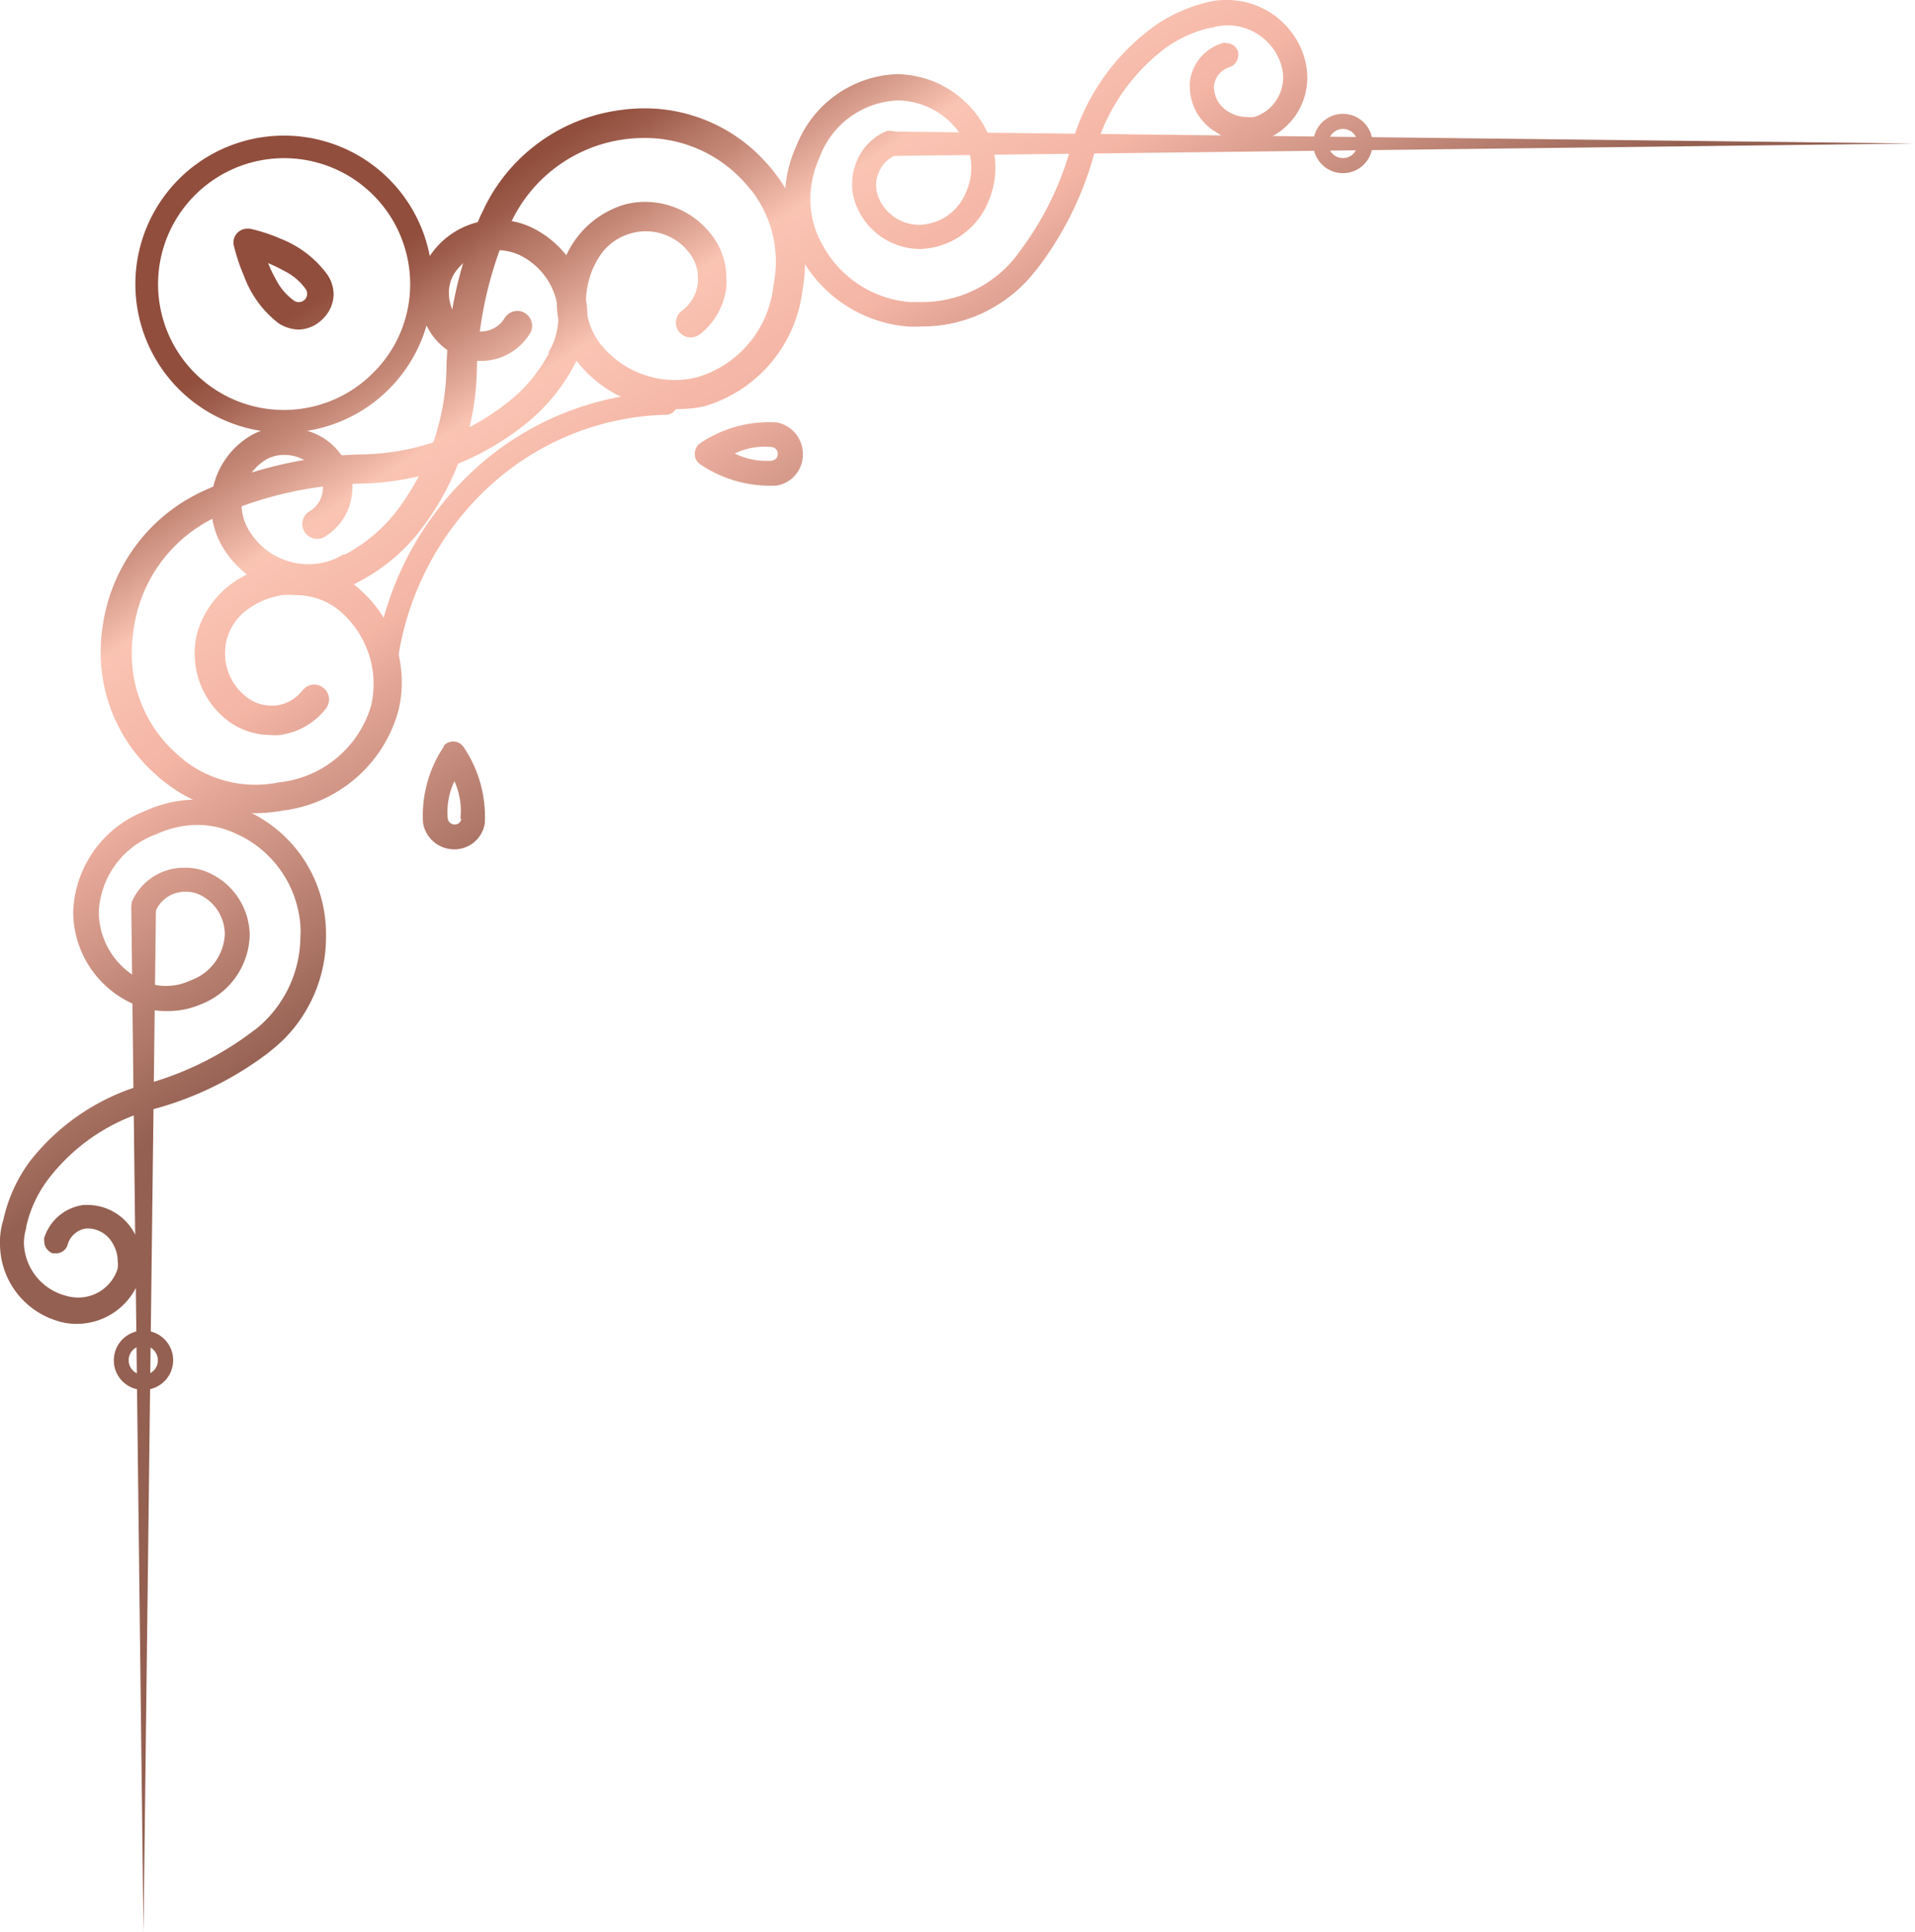 <svg xmlns="http://www.w3.org/2000/svg" xmlns:xlink="http://www.w3.org/1999/xlink" viewBox="0 0 80.07 80.79"><defs><style>.cls-1{fill:url(#New_Gradient_Swatch_copy_11);}.cls-2{fill:url(#New_Gradient_Swatch_copy_11-2);}.cls-3{fill:url(#New_Gradient_Swatch_copy_11-3);}.cls-4{fill:url(#New_Gradient_Swatch_copy_11-4);}.cls-5{fill:url(#New_Gradient_Swatch_copy_11-5);}.cls-6{fill:url(#New_Gradient_Swatch_copy_11-6);}.cls-7{fill:url(#New_Gradient_Swatch_copy_11-7);}.cls-8{fill:url(#New_Gradient_Swatch_copy_11-8);}.cls-9{fill:url(#New_Gradient_Swatch_copy_11-9);}.cls-10{fill:url(#New_Gradient_Swatch_copy_11-10);}.cls-11{fill:url(#New_Gradient_Swatch_copy_11-11);}.cls-12{fill:url(#New_Gradient_Swatch_copy_11-12);}.cls-13{fill:url(#New_Gradient_Swatch_copy_11-13);}</style><linearGradient id="New_Gradient_Swatch_copy_11" x1="12.56" y1="12.94" x2="26.6" y2="34.54" gradientUnits="userSpaceOnUse"><stop offset="0" stop-color="#914e3d"/><stop offset="0.05" stop-color="#9e5d4c"/><stop offset="0.1" stop-color="#b27362"/><stop offset="0.16" stop-color="#c48776"/><stop offset="0.28" stop-color="#f1baa9"/><stop offset="0.3" stop-color="#fac4b3"/><stop offset="0.5" stop-color="#f4b5a5"/><stop offset="1" stop-color="#946051"/></linearGradient><linearGradient id="New_Gradient_Swatch_copy_11-2" x1="7.62" y1="16.15" x2="21.66" y2="37.75" xlink:href="#New_Gradient_Swatch_copy_11"/><linearGradient id="New_Gradient_Swatch_copy_11-3" x1="23.04" y1="6.12" x2="37.08" y2="27.72" xlink:href="#New_Gradient_Swatch_copy_11"/><linearGradient id="New_Gradient_Swatch_copy_11-4" x1="10.32" y1="14.39" x2="24.36" y2="35.99" xlink:href="#New_Gradient_Swatch_copy_11"/><linearGradient id="New_Gradient_Swatch_copy_11-5" x1="17.45" y1="9.76" x2="31.49" y2="31.36" xlink:href="#New_Gradient_Swatch_copy_11"/><linearGradient id="New_Gradient_Swatch_copy_11-6" x1="37.62" y1="-3.35" x2="51.66" y2="18.25" xlink:href="#New_Gradient_Swatch_copy_11"/><linearGradient id="New_Gradient_Swatch_copy_11-7" x1="-6.2" y1="25.13" x2="7.84" y2="46.73" xlink:href="#New_Gradient_Swatch_copy_11"/><linearGradient id="New_Gradient_Swatch_copy_11-8" x1="14.93" y1="11.4" x2="28.97" y2="33" xlink:href="#New_Gradient_Swatch_copy_11"/><linearGradient id="New_Gradient_Swatch_copy_11-9" x1="12.76" y1="12.81" x2="26.8" y2="34.41" xlink:href="#New_Gradient_Swatch_copy_11"/><linearGradient id="New_Gradient_Swatch_copy_11-10" x1="47.91" y1="-10.04" x2="61.95" y2="11.56" xlink:href="#New_Gradient_Swatch_copy_11"/><linearGradient id="New_Gradient_Swatch_copy_11-11" x1="46.36" y1="-9.04" x2="60.4" y2="12.56" xlink:href="#New_Gradient_Swatch_copy_11"/><linearGradient id="New_Gradient_Swatch_copy_11-12" x1="-13.05" y1="29.58" x2="0.99" y2="51.18" xlink:href="#New_Gradient_Swatch_copy_11"/><linearGradient id="New_Gradient_Swatch_copy_11-13" x1="-12.13" y1="28.98" x2="1.91" y2="50.58" xlink:href="#New_Gradient_Swatch_copy_11"/></defs><title>wedding-second-svg</title><g id="Layer_2" data-name="Layer 2"><g id="Layer_1-2" data-name="Layer 1"><path class="cls-1" d="M11.87,5.67a6.21,6.21,0,1,0,6.21,6.21A6.2,6.2,0,0,0,11.87,5.67Zm3.72,9.93A5.26,5.26,0,0,1,8.15,8.16a5.27,5.27,0,0,1,9,3.72A5.2,5.2,0,0,1,15.59,15.6Z"/><path class="cls-2" d="M18.58,31.15a.53.53,0,0,1,.81.09,5.21,5.21,0,0,1,.88,3.19h0A1.29,1.29,0,0,1,19,35.51a1.32,1.32,0,0,1-1.31-1.09,5.15,5.15,0,0,1,.85-3.18Zm1.18,3.18-.51-.1A3,3,0,0,0,19,32.66a3,3,0,0,0-.28,1.56.29.29,0,0,0,.29.25.27.27,0,0,0,.28-.24Z"/><path class="cls-3" d="M29.2,18.59l.09-.07a5.17,5.17,0,0,1,3.19-.86A1.35,1.35,0,0,1,33.57,19a1.31,1.31,0,0,1-1.09,1.3h0a5.21,5.21,0,0,1-3.19-.88.52.52,0,0,1-.24-.44A.56.56,0,0,1,29.2,18.59Zm3.25.58a.27.27,0,0,0,.07-.19.28.28,0,0,0-.25-.29,2.89,2.89,0,0,0-1.55.27,3,3,0,0,0,1.56.3A.34.34,0,0,0,32.45,19.17Z"/><path class="cls-4" d="M24.56,13.22a4.12,4.12,0,0,0-2-3.53,3.38,3.38,0,0,0-4.65,1.11,2.73,2.73,0,0,0-.4,1.43,2.82,2.82,0,0,0,.14.86,2.66,2.66,0,0,0,2.18,2h.28a2.4,2.4,0,0,0,2.05-1.15.62.62,0,0,0,.09-.32.63.63,0,0,0-.3-.53.62.62,0,0,0-.32-.09.63.63,0,0,0-.53.3,1.16,1.16,0,0,1-1,.56H20a1.19,1.19,0,0,1-.7-.34,1.8,1.8,0,0,1-.46-.78,1.68,1.68,0,0,1-.07-.5,1.5,1.5,0,0,1,.21-.78,2.16,2.16,0,0,1,1.83-1,2.2,2.2,0,0,1,1.13.32,2.87,2.87,0,0,1,1,3.94h0l0,.07h0a6.45,6.45,0,0,1-1.67,2A10.09,10.09,0,0,1,15,19h0a17.1,17.1,0,0,0-6.26,1.42h0l-.2.09A7.34,7.34,0,0,0,6.38,22h0A7.39,7.39,0,0,0,4.3,26.13a7.14,7.14,0,0,0-.09,1.12,6.8,6.8,0,0,0,2.3,5.13,4.87,4.87,0,0,0,.42.35A5.93,5.93,0,0,0,10.61,34a7.07,7.07,0,0,0,1.21-.11,5.74,5.74,0,0,0,4.83-4.15,4.93,4.93,0,0,0,.15-1.2,5.18,5.18,0,0,0-2-4.1,4.07,4.07,0,0,0-2.5-.84,3.81,3.81,0,0,0-.75.07,3.91,3.91,0,0,0-3.31,2.81,3.44,3.44,0,0,0-.1.84,3.53,3.53,0,0,0,1.37,2.8,3,3,0,0,0,1.8.61,2.42,2.42,0,0,0,.38,0,2.93,2.93,0,0,0,1.94-1.11.7.7,0,0,0,.13-.38.63.63,0,0,0-.25-.49.64.64,0,0,0-.37-.13.66.66,0,0,0-.49.24h0a1.69,1.69,0,0,1-1.12.64h-.22a1.66,1.66,0,0,1-1-.36,2.28,2.28,0,0,1-.9-1.82,2.48,2.48,0,0,1,.06-.54,2.26,2.26,0,0,1,.79-1.23,3.29,3.29,0,0,1,1.55-.67,3.23,3.23,0,0,1,.53,0,2.91,2.91,0,0,1,1.75.57,4,4,0,0,1,1.53,3.13,4,4,0,0,1-.1.91,4.5,4.5,0,0,1-3.86,3.22,4.86,4.86,0,0,1-3.92-.89l-.35-.3a5.58,5.58,0,0,1-1.88-4.22,5.79,5.79,0,0,1,.07-.92A6.11,6.11,0,0,1,9,21.63l.22-.11h0A15.85,15.85,0,0,1,15,20.22h0a11.35,11.35,0,0,0,6.87-2.41A7.8,7.8,0,0,0,24,15.28,4,4,0,0,0,24.56,13.22Z"/><path class="cls-5" d="M32.41,7.25a4.87,4.87,0,0,0-.35-.42,6.8,6.8,0,0,0-5.13-2.3,7.14,7.14,0,0,0-1.12.09A7.39,7.39,0,0,0,21.67,6.7h0a7.34,7.34,0,0,0-1.49,2.14L20.1,9h0a17,17,0,0,0-1.43,6.27h0a10.15,10.15,0,0,1-2.17,6.2,6.67,6.67,0,0,1-2.07,1.71h0l-.07,0h0a2.79,2.79,0,0,1-1.46.41,2.89,2.89,0,0,1-2.48-1.4,2.11,2.11,0,0,1-.32-1.13,2.13,2.13,0,0,1,1-1.83,1.5,1.5,0,0,1,.78-.21,1.68,1.68,0,0,1,.5.07,2,2,0,0,1,.78.46,1.19,1.19,0,0,1,.34.7.57.57,0,0,1,0,.13,1.13,1.13,0,0,1-.56,1,.63.63,0,0,0-.3.53.62.62,0,0,0,.09.32.63.63,0,0,0,.53.3.62.62,0,0,0,.32-.09,2.39,2.39,0,0,0,1.15-2,1.32,1.32,0,0,0,0-.28,2.65,2.65,0,0,0-2-2.18,2.87,2.87,0,0,0-.86-.14,2.73,2.73,0,0,0-1.43.4,3.37,3.37,0,0,0-1.61,2.89,3.42,3.42,0,0,0,.49,1.76,4.15,4.15,0,0,0,3.54,2A4,4,0,0,0,15,24.32a7.74,7.74,0,0,0,2.53-2.09,11.35,11.35,0,0,0,2.41-6.87h0a16,16,0,0,1,1.31-5.8h0l.09-.2A6.14,6.14,0,0,1,26,5.84a6,6,0,0,1,.93-.07,5.58,5.58,0,0,1,4.22,1.88l.3.35a4.86,4.86,0,0,1,.89,3.92,4.48,4.48,0,0,1-3.22,3.86,4,4,0,0,1-.91.11,4,4,0,0,1-3.13-1.54,2.92,2.92,0,0,1-.58-1.75,3.27,3.27,0,0,1,.05-.53,3.38,3.38,0,0,1,.66-1.55,2.3,2.3,0,0,1,1.24-.78A2,2,0,0,1,27,9.67a2.28,2.28,0,0,1,1.82.9,1.66,1.66,0,0,1,.36,1,1.77,1.77,0,0,1,0,.23A1.66,1.66,0,0,1,28.5,13a.62.62,0,0,0-.24.49.62.62,0,0,0,.13.38.65.65,0,0,0,.49.24.7.7,0,0,0,.38-.13A2.93,2.93,0,0,0,30.37,12a2.36,2.36,0,0,0,0-.38,2.91,2.91,0,0,0-.61-1.79A3.51,3.51,0,0,0,27,8.44a3.44,3.44,0,0,0-.84.1,3.91,3.91,0,0,0-2.81,3.31,3.81,3.81,0,0,0-.07.75,4.07,4.07,0,0,0,.84,2.5,5.18,5.18,0,0,0,4.1,2A5.46,5.46,0,0,0,29.4,17a5.77,5.77,0,0,0,4.15-4.84,7.07,7.07,0,0,0,.11-1.21A6,6,0,0,0,32.41,7.25Z"/><path class="cls-6" d="M54.53,2.38A3.38,3.38,0,0,0,51.31,0a3.17,3.17,0,0,0-1,.14A6.39,6.39,0,0,0,48,1.29a9.22,9.22,0,0,0-3.26,5h0a13,13,0,0,1-2.18,4.32h0l-.11.15a5,5,0,0,1-3.91,1.87l-.48,0a4.57,4.57,0,0,1-3.69-2.43c-.06-.11-.12-.23-.17-.34a3.9,3.9,0,0,1-.32-1.54,4.28,4.28,0,0,1,.38-1.72,3.64,3.64,0,0,1,3.27-2.4h0a3.2,3.2,0,0,1,2.9,1.91,2.3,2.3,0,0,1,.18.9,2.45,2.45,0,0,1-.21,1A2.16,2.16,0,0,1,38.44,9.4h0a1.84,1.84,0,0,1-1.69-1.11,1.37,1.37,0,0,1-.12-.55,1.24,1.24,0,0,1,.1-.5,1.3,1.3,0,0,1,.72-.75h0A.54.54,0,0,0,37.75,6a.46.46,0,0,0,0-.2.51.51,0,0,0-.47-.32.54.54,0,0,0-.21,0,2.32,2.32,0,0,0-1.27,1.32,2.42,2.42,0,0,0-.17.88,2.35,2.35,0,0,0,.21,1,2.88,2.88,0,0,0,2.64,1.73h0a3.19,3.19,0,0,0,2.88-2.07A3.55,3.55,0,0,0,41.62,7a3.35,3.35,0,0,0-.27-1.32A4.24,4.24,0,0,0,37.51,3.1h0a4.7,4.7,0,0,0-4.21,3,5.17,5.17,0,0,0-.48,2.15,4.92,4.92,0,0,0,.41,2c.06.14.13.27.2.4a5.62,5.62,0,0,0,4.52,3,5.52,5.52,0,0,0,.58,0,5.92,5.92,0,0,0,3.11-.86h0a5.91,5.91,0,0,0,1.6-1.4l.11-.13h0a14,14,0,0,0,2.36-4.68h0A8.21,8.21,0,0,1,48.61,2.1a5.16,5.16,0,0,1,2-.94h0l.06,0h0a2.22,2.22,0,0,1,.67-.1,2.35,2.35,0,0,1,2.23,1.65,1.88,1.88,0,0,1,.08.52,1.73,1.73,0,0,1-1.21,1.66,1.27,1.27,0,0,1-.34,0,1.4,1.4,0,0,1-.68-.19,1.2,1.2,0,0,1-.66-1,.49.49,0,0,1,0-.12.93.93,0,0,1,.64-.77.52.52,0,0,0,.37-.49.78.78,0,0,0,0-.16.53.53,0,0,0-.5-.36.39.39,0,0,0-.15,0,1.93,1.93,0,0,0-1.37,1.63,2.11,2.11,0,0,0,0,.25,2.22,2.22,0,0,0,1.16,1.88A2.33,2.33,0,0,0,52.07,6a2.05,2.05,0,0,0,.65-.1A2.78,2.78,0,0,0,54.66,3.2,2.92,2.92,0,0,0,54.53,2.38Z"/><path class="cls-7" d="M13.61,38.56a5.62,5.62,0,0,0-3-4.52l-.4-.19a4.76,4.76,0,0,0-2-.42,5.17,5.17,0,0,0-2.15.48,4.7,4.7,0,0,0-3,4.21v0h0A4.23,4.23,0,0,0,5.63,42,3.2,3.2,0,0,0,7,42.27,3.4,3.4,0,0,0,8.37,42a3.19,3.19,0,0,0,2.07-2.88h0a2.89,2.89,0,0,0-1.73-2.64,2.34,2.34,0,0,0-1-.2,2.37,2.37,0,0,0-2.2,1.43.54.54,0,0,0,0,.21.53.53,0,0,0,.32.48.45.45,0,0,0,.2,0,.52.52,0,0,0,.48-.31h0a1.33,1.33,0,0,1,.75-.72,1.43,1.43,0,0,1,.5-.09,1.35,1.35,0,0,1,.55.11A1.84,1.84,0,0,1,9.4,39.07h0A2.16,2.16,0,0,1,7.94,41a2.3,2.3,0,0,1-1,.22,2.14,2.14,0,0,1-.9-.19,3.19,3.19,0,0,1-1.91-2.89v0a3.63,3.63,0,0,1,2.4-3.26,4.13,4.13,0,0,1,1.72-.39,3.74,3.74,0,0,1,1.54.33l.34.16a4.58,4.58,0,0,1,2.43,3.7,3.87,3.87,0,0,1,0,.48A5,5,0,0,1,10.73,43l-.15.11h0a13.21,13.21,0,0,1-4.32,2.17h0a9.27,9.27,0,0,0-5,3.26A6.4,6.4,0,0,0,.14,51,3.06,3.06,0,0,0,0,52a3.37,3.37,0,0,0,2.38,3.22,2.6,2.6,0,0,0,.82.13,2.79,2.79,0,0,0,2.66-1.93,2.07,2.07,0,0,0,.1-.66,2.33,2.33,0,0,0-.35-1.22,2.22,2.22,0,0,0-1.88-1.16l-.25,0a2,2,0,0,0-1.63,1.37.39.39,0,0,0,0,.15.53.53,0,0,0,.36.5l.16,0A.51.51,0,0,0,2.84,52a.94.94,0,0,1,.77-.64h.12a1.22,1.22,0,0,1,1,.66,1.4,1.4,0,0,1,.19.68,1.27,1.27,0,0,1,0,.34,1.73,1.73,0,0,1-1.66,1.21,1.88,1.88,0,0,1-.52-.08A2.35,2.35,0,0,1,1,52a2.22,2.22,0,0,1,.1-.67h0l0-.06h0a5.16,5.16,0,0,1,.94-2,8.15,8.15,0,0,1,4.46-2.92h0A13.86,13.86,0,0,0,11.24,44h0l.13-.11a5.77,5.77,0,0,0,1.4-1.6,6,6,0,0,0,.86-3.11A5.62,5.62,0,0,0,13.61,38.56Z"/><path class="cls-8" d="M16.61,27.75a12.26,12.26,0,0,1,3.79-7.36,11.34,11.34,0,0,1,7.46-3.05.48.48,0,0,0,.46-.49.47.47,0,0,0-.48-.46,12.33,12.33,0,0,0-8.08,3.31,13.16,13.16,0,0,0-4.08,7.92.47.47,0,0,0,.93.13Z"/><path class="cls-9" d="M9.77,10.24a8.06,8.06,0,0,0,.44,1.32,4.39,4.39,0,0,0,1.43,1.95,1.61,1.61,0,0,0,.86.27,1.47,1.47,0,0,0,1-.45h0a1.47,1.47,0,0,0,.45-1,1.51,1.51,0,0,0-.27-.86A4.42,4.42,0,0,0,11.78,10a7.32,7.32,0,0,0-1.33-.44h-.11a.58.58,0,0,0-.58.58A.41.41,0,0,0,9.77,10.24Zm2.51,2.32h0a2.47,2.47,0,0,1-.75-.89,5.1,5.1,0,0,1-.32-.67,7.48,7.48,0,0,1,.7.34,2.42,2.42,0,0,1,.86.73.33.33,0,0,1,.07.21.34.34,0,0,1-.35.35A.33.33,0,0,1,12.28,12.56Z"/><path class="cls-10" d="M37.25,5.5,80.07,6l-42.82.52a.52.52,0,0,1,0-1Z"/><path class="cls-11" d="M57.07,6h-.31a.61.61,0,0,1-.61.61A.61.61,0,0,1,55.54,6a.62.62,0,0,1,.61-.61.61.61,0,0,1,.61.61h.63a1.24,1.24,0,1,0-1.24,1.24A1.24,1.24,0,0,0,57.39,6Z"/><path class="cls-12" d="M6.52,38,6,80.79,5.49,38A.51.51,0,0,1,6,37.45a.51.51,0,0,1,.52.51Z"/><path class="cls-13" d="M6,57.8v-.32a.61.61,0,1,1,.6-.6.6.6,0,0,1-.6.6v.63a1.24,1.24,0,1,0-1.24-1.23A1.23,1.23,0,0,0,6,58.11Z"/></g></g></svg>